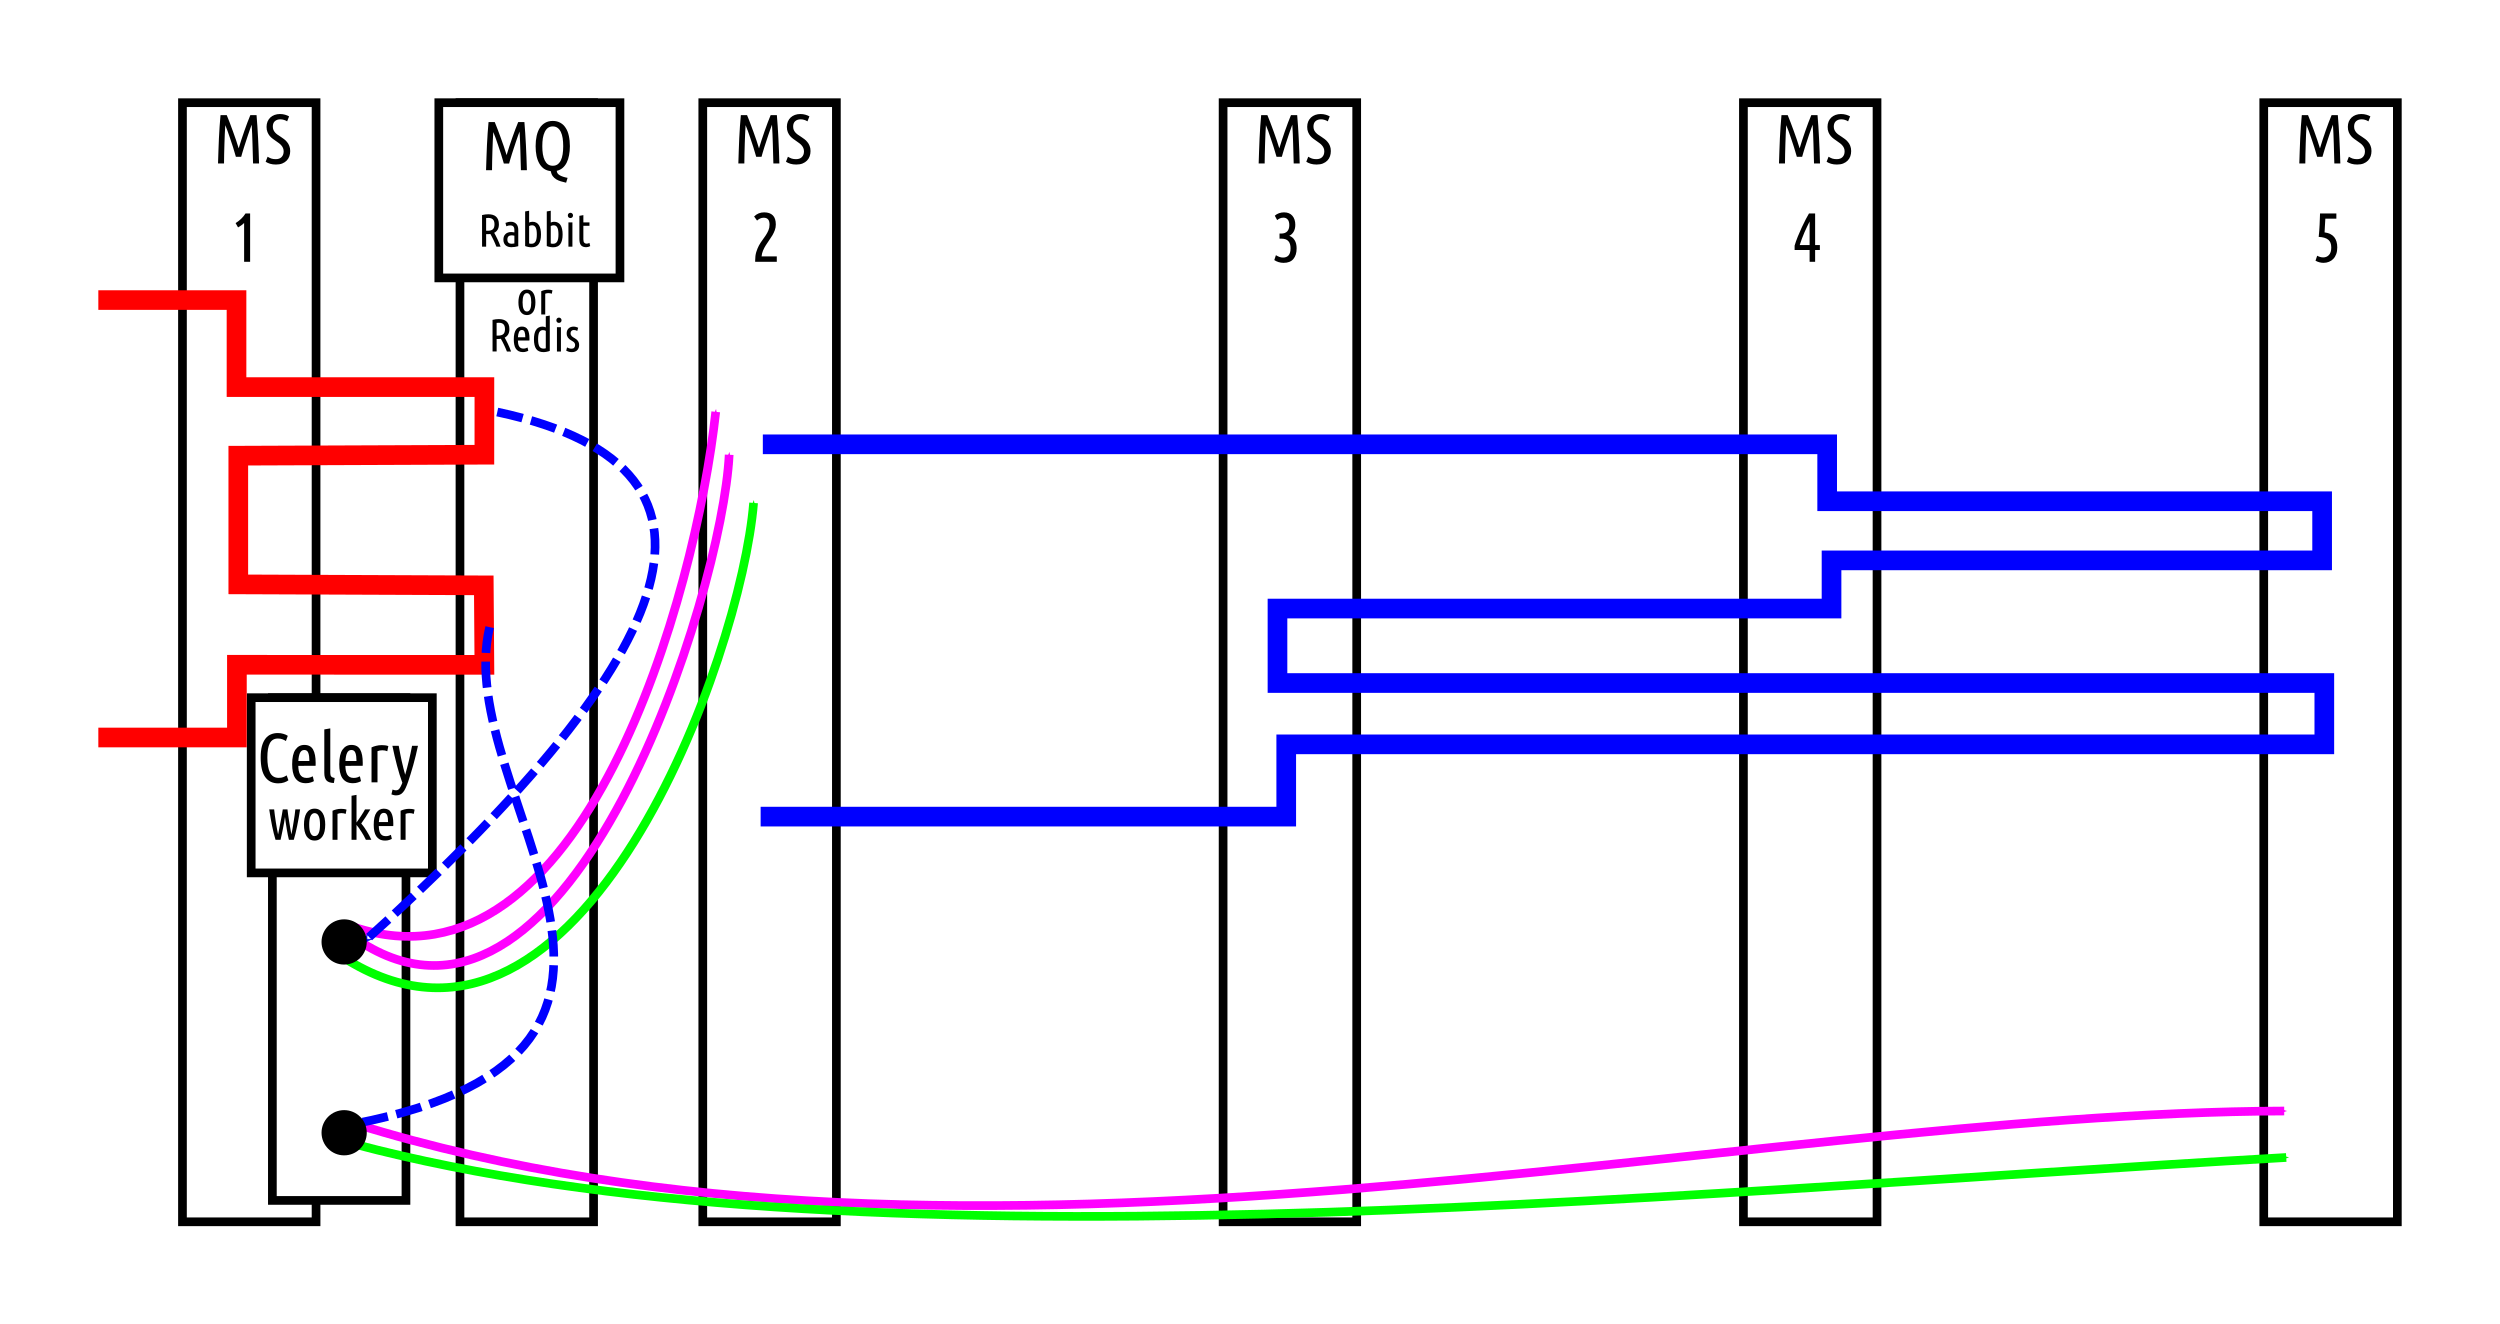 <?xml version="1.0" encoding="UTF-8" standalone="no"?>
<svg
   xmlns:dc="http://purl.org/dc/elements/1.1/"
   xmlns:cc="http://creativecommons.org/ns#"
   xmlns:rdf="http://www.w3.org/1999/02/22-rdf-syntax-ns#"
   xmlns:svg="http://www.w3.org/2000/svg"
   xmlns="http://www.w3.org/2000/svg"
   id="svg8"
   version="1.1"
   viewBox="0 0 76.275 40.408"
   height="40.408mm"
   width="76.275mm">
  <defs
     id="defs2">
    <marker
       orient="auto"
       refY="0"
       refX="0"
       id="marker2112"
       style="overflow:visible">
      <path
         id="path2110"
         d="M 0,0 5,-5 -12.5,0 5,5 Z"
         style="fill:#0000ff;fill-opacity:1;fill-rule:evenodd;stroke:#0000ff;stroke-width:1pt;stroke-opacity:1"
         transform="matrix(-0.4,0,0,-0.4,-4,0)" />
    </marker>
    <marker
       style="overflow:visible;"
       id="Arrow1Mend"
       refX="0.0"
       refY="0.0"
       orient="auto">
      <path
         transform="scale(0.4) rotate(180) translate(10,0)"
         style="fill-rule:evenodd;stroke:#ff00ff;stroke-width:1pt;stroke-opacity:1;fill:#ff00ff;fill-opacity:1"
         d="M 0.0,0.0 L 5.0,-5.0 L -12.5,0.0 L 5.0,5.0 L 0.0,0.0 z "
         id="path5813" />
    </marker>
    <marker
       style="overflow:visible"
       id="Arrow1Mend-3"
       refX="0"
       refY="0"
       orient="auto">
      <path
         transform="matrix(-0.4,0,0,-0.4,-4,0)"
         style="fill:#000000;fill-opacity:1;fill-rule:evenodd;stroke:#000000;stroke-width:1pt;stroke-opacity:1"
         d="M 0,0 5,-5 -12.5,0 5,5 Z"
         id="path5813-7" />
    </marker>
    <marker
       style="overflow:visible"
       id="Arrow1Mend-37"
       refX="0"
       refY="0"
       orient="auto">
      <path
         transform="matrix(-0.4,0,0,-0.4,-4,0)"
         style="fill:#0000ff;fill-opacity:1;fill-rule:evenodd;stroke:#0000ff;stroke-width:1pt;stroke-opacity:1"
         d="M 0,0 5,-5 -12.5,0 5,5 Z"
         id="path5813-8" />
    </marker>
    <marker
       style="overflow:visible"
       id="Arrow1Mend-4"
       refX="0"
       refY="0"
       orient="auto">
      <path
         transform="matrix(-0.4,0,0,-0.4,-4,0)"
         style="fill:#ff00ff;fill-opacity:1;fill-rule:evenodd;stroke:#ff00ff;stroke-width:1pt;stroke-opacity:1"
         d="M 0,0 5,-5 -12.5,0 5,5 Z"
         id="path5813-1" />
    </marker>
    <marker
       style="overflow:visible"
       id="Arrow1Mend-4-0"
       refX="0"
       refY="0"
       orient="auto">
      <path
         transform="matrix(-0.4,0,0,-0.4,-4,0)"
         style="fill:#00ff00;fill-opacity:1;fill-rule:evenodd;stroke:#00ff00;stroke-width:1pt;stroke-opacity:1"
         d="M 0,0 5,-5 -12.5,0 5,5 Z"
         id="path5813-1-9" />
    </marker>
    <marker
       style="overflow:visible"
       id="Arrow1Mend-8"
       refX="0"
       refY="0"
       orient="auto">
      <path
         transform="matrix(-0.4,0,0,-0.4,-4,0)"
         style="fill:#ff00ff;fill-opacity:1;fill-rule:evenodd;stroke:#ff00ff;stroke-width:1pt;stroke-opacity:1"
         d="M 0,0 5,-5 -12.5,0 5,5 Z"
         id="path5813-5" />
    </marker>
    <marker
       style="overflow:visible"
       id="Arrow1Mend-4-8"
       refX="0"
       refY="0"
       orient="auto">
      <path
         transform="matrix(-0.4,0,0,-0.4,-4,0)"
         style="fill:#00ff00;fill-opacity:1;fill-rule:evenodd;stroke:#00ff00;stroke-width:1pt;stroke-opacity:1"
         d="M 0,0 5,-5 -12.5,0 5,5 Z"
         id="path5813-1-4" />
    </marker>
    <marker
       style="overflow:visible"
       id="Arrow1Mend-4-0-3"
       refX="0"
       refY="0"
       orient="auto">
      <path
         transform="matrix(-0.4,0,0,-0.4,-4,0)"
         style="fill:#00ff00;fill-opacity:1;fill-rule:evenodd;stroke:#00ff00;stroke-width:1pt;stroke-opacity:1"
         d="M 0,0 5,-5 -12.5,0 5,5 Z"
         id="path5813-1-9-7" />
    </marker>
  </defs>
  <g
     transform="translate(1.157,-0.205)"
     id="layer1">
    <rect
       style="fill:#ffffff;stroke:#000000;stroke-width:0.265"
       y="3.338"
       x="12.877"
       height="34.144"
       width="4.076"
       id="rect10-8" />
    <rect
       style="fill:#ffffff;stroke:#000000;stroke-width:0.265"
       y="3.338"
       x="12.231"
       height="5.346"
       width="5.527"
       id="rect10-8-3" />
    <rect
       style="fill:#ffffff;stroke:#000000;stroke-width:0.265"
       y="3.338"
       x="36.16"
       height="34.144"
       width="4.076"
       id="rect10-0-7" />
    <rect
       style="fill:#ffffff;stroke:#000000;stroke-width:0.265"
       y="3.338"
       x="4.41"
       height="34.144"
       width="4.076"
       id="rect10" />
    <g
       id="flowRoot12"
       style="font-style:normal;font-weight:normal;font-size:40px;line-height:1.25;font-family:sans-serif;letter-spacing:0px;word-spacing:0px;fill:#000000;fill-opacity:1;stroke:none"
       transform="matrix(0.06,0,0,0.06,-2.335,0.646)"
       aria-label=" MS 1">
      <path
         id="path4972"
         style="font-style:normal;font-variant:normal;font-weight:normal;font-stretch:normal;font-size:35.478px;line-height:0;font-family:'Ubuntu Condensed';-inkscape-font-specification:'Ubuntu Condensed, ';text-align:center;text-anchor:middle"
         d="m 139.582,72.379 q -0.71,-2.554 -1.455,-4.896 -0.745,-2.342 -1.455,-4.399 -0.674,-2.093 -1.313,-3.796 -0.639,-1.703 -1.171,-2.98 -0.142,2.022 -0.248,4.47 -0.071,2.412 -0.177,4.967 -0.071,2.554 -0.142,5.144 -0.035,2.554 -0.071,4.896 h -3.051 q 0.106,-3.193 0.213,-6.421 0.106,-3.264 0.248,-6.386 0.177,-3.158 0.355,-6.138 0.213,-2.98 0.461,-5.641 h 3.158 q 0.639,1.526 1.455,3.654 0.816,2.093 1.632,4.399 0.851,2.306 1.632,4.612 0.781,2.306 1.348,4.222 0.568,-1.916 1.313,-4.222 0.745,-2.306 1.561,-4.612 0.816,-2.306 1.596,-4.399 0.816,-2.129 1.455,-3.654 h 3.158 q 0.248,2.661 0.426,5.641 0.213,2.98 0.355,6.138 0.177,3.122 0.284,6.386 0.106,3.228 0.213,6.421 h -3.051 q -0.071,-2.342 -0.142,-4.931 -0.035,-2.59 -0.142,-5.18 -0.071,-2.625 -0.177,-5.073 -0.106,-2.483 -0.248,-4.541 -0.319,0.887 -0.816,2.235 -0.461,1.313 -0.993,2.874 -0.497,1.561 -1.064,3.228 -0.532,1.632 -1.029,3.158 -0.461,1.526 -0.851,2.803 -0.355,1.242 -0.568,2.022 z" />
      <path
         id="path4974"
         style="font-style:normal;font-variant:normal;font-weight:normal;font-stretch:normal;font-size:35.478px;line-height:0;font-family:'Ubuntu Condensed';-inkscape-font-specification:'Ubuntu Condensed, ';text-align:center;text-anchor:middle"
         d="m 159.86,73.586 q 1.916,0 2.945,-1.064 1.064,-1.064 1.064,-2.874 0,-0.958 -0.319,-1.703 -0.319,-0.745 -0.851,-1.348 -0.497,-0.603 -1.171,-1.1 -0.674,-0.497 -1.384,-0.993 -0.816,-0.568 -1.703,-1.206 -0.887,-0.639 -1.632,-1.49 -0.71,-0.851 -1.171,-1.987 -0.461,-1.135 -0.461,-2.661 0,-1.49 0.497,-2.696 0.532,-1.206 1.419,-2.058 0.922,-0.851 2.164,-1.313 1.277,-0.461 2.732,-0.461 1.419,0 2.625,0.355 1.206,0.355 2.022,0.851 l -0.993,2.519 q -0.745,-0.497 -1.632,-0.745 -0.851,-0.284 -1.809,-0.284 -1.738,0 -2.803,0.958 -1.029,0.922 -1.029,2.732 0,0.993 0.319,1.738 0.355,0.745 0.887,1.348 0.568,0.603 1.277,1.1 0.745,0.497 1.561,1.029 0.816,0.532 1.667,1.171 0.851,0.639 1.526,1.49 0.71,0.816 1.135,1.951 0.461,1.1 0.461,2.625 0,1.384 -0.426,2.625 -0.426,1.242 -1.348,2.2 -0.887,0.922 -2.271,1.49 -1.348,0.532 -3.193,0.532 -1.703,0 -2.98,-0.39 -1.277,-0.39 -2.271,-1.029 l 0.993,-2.554 q 0.922,0.568 1.88,0.922 0.993,0.319 2.271,0.319 z" />
      <path
         id="path4976"
         style="font-style:normal;font-variant:normal;font-weight:normal;font-stretch:normal;font-size:35.478px;line-height:0;font-family:'Ubuntu Condensed';-inkscape-font-specification:'Ubuntu Condensed, ';text-align:center;text-anchor:middle"
         d="m 139.439,106.095 q 0.674,-0.39 1.384,-0.958 0.745,-0.568 1.419,-1.206 0.674,-0.674 1.242,-1.348 0.603,-0.71 0.993,-1.384 h 2.342 v 24.586 h -3.051 v -19.761 q -0.603,0.639 -1.419,1.206 -0.781,0.568 -1.667,1.064 z" />
    </g>
    <rect
       style="fill:#ffffff;stroke:#000000;stroke-width:0.265"
       y="3.338"
       x="20.285"
       height="34.144"
       width="4.076"
       id="rect10-0" />
    <g
       id="flowRoot12-6"
       style="font-style:normal;font-weight:normal;font-size:40px;line-height:1.25;font-family:sans-serif;letter-spacing:0px;word-spacing:0px;fill:#000000;fill-opacity:1;stroke:none"
       transform="matrix(0.06,0,0,0.06,13.54,0.646)"
       aria-label=" MS 2">
      <path
         id="path4979"
         style="font-style:normal;font-variant:normal;font-weight:normal;font-stretch:normal;font-size:35.478px;line-height:0;font-family:'Ubuntu Condensed';-inkscape-font-specification:'Ubuntu Condensed, ';text-align:center;text-anchor:middle"
         d="m 139.582,72.379 q -0.71,-2.554 -1.455,-4.896 -0.745,-2.342 -1.455,-4.399 -0.674,-2.093 -1.313,-3.796 -0.639,-1.703 -1.171,-2.98 -0.142,2.022 -0.248,4.47 -0.071,2.412 -0.177,4.967 -0.071,2.554 -0.142,5.144 -0.035,2.554 -0.071,4.896 h -3.051 q 0.106,-3.193 0.213,-6.421 0.106,-3.264 0.248,-6.386 0.177,-3.158 0.355,-6.138 0.213,-2.98 0.461,-5.641 h 3.158 q 0.639,1.526 1.455,3.654 0.816,2.093 1.632,4.399 0.851,2.306 1.632,4.612 0.781,2.306 1.348,4.222 0.568,-1.916 1.313,-4.222 0.745,-2.306 1.561,-4.612 0.816,-2.306 1.596,-4.399 0.816,-2.129 1.455,-3.654 h 3.158 q 0.248,2.661 0.426,5.641 0.213,2.98 0.355,6.138 0.177,3.122 0.284,6.386 0.106,3.228 0.213,6.421 h -3.051 q -0.071,-2.342 -0.142,-4.931 -0.035,-2.59 -0.142,-5.18 -0.071,-2.625 -0.177,-5.073 -0.106,-2.483 -0.248,-4.541 -0.319,0.887 -0.816,2.235 -0.461,1.313 -0.993,2.874 -0.497,1.561 -1.064,3.228 -0.532,1.632 -1.029,3.158 -0.461,1.526 -0.851,2.803 -0.355,1.242 -0.568,2.022 z" />
      <path
         id="path4981"
         style="font-style:normal;font-variant:normal;font-weight:normal;font-stretch:normal;font-size:35.478px;line-height:0;font-family:'Ubuntu Condensed';-inkscape-font-specification:'Ubuntu Condensed, ';text-align:center;text-anchor:middle"
         d="m 159.86,73.586 q 1.916,0 2.945,-1.064 1.064,-1.064 1.064,-2.874 0,-0.958 -0.319,-1.703 -0.319,-0.745 -0.851,-1.348 -0.497,-0.603 -1.171,-1.1 -0.674,-0.497 -1.384,-0.993 -0.816,-0.568 -1.703,-1.206 -0.887,-0.639 -1.632,-1.49 -0.71,-0.851 -1.171,-1.987 -0.461,-1.135 -0.461,-2.661 0,-1.49 0.497,-2.696 0.532,-1.206 1.419,-2.058 0.922,-0.851 2.164,-1.313 1.277,-0.461 2.732,-0.461 1.419,0 2.625,0.355 1.206,0.355 2.022,0.851 l -0.993,2.519 q -0.745,-0.497 -1.632,-0.745 -0.851,-0.284 -1.809,-0.284 -1.738,0 -2.803,0.958 -1.029,0.922 -1.029,2.732 0,0.993 0.319,1.738 0.355,0.745 0.887,1.348 0.568,0.603 1.277,1.1 0.745,0.497 1.561,1.029 0.816,0.532 1.667,1.171 0.851,0.639 1.526,1.49 0.71,0.816 1.135,1.951 0.461,1.1 0.461,2.625 0,1.384 -0.426,2.625 -0.426,1.242 -1.348,2.2 -0.887,0.922 -2.271,1.49 -1.348,0.532 -3.193,0.532 -1.703,0 -2.98,-0.39 -1.277,-0.39 -2.271,-1.029 l 0.993,-2.554 q 0.922,0.568 1.88,0.922 0.993,0.319 2.271,0.319 z" />
      <path
         id="path4983"
         style="font-style:normal;font-variant:normal;font-weight:normal;font-stretch:normal;font-size:35.478px;line-height:0;font-family:'Ubuntu Condensed';-inkscape-font-specification:'Ubuntu Condensed, ';text-align:center;text-anchor:middle"
         d="m 138.517,102.725 q 2.093,-2.093 5.109,-2.093 2.874,0 4.399,1.526 1.526,1.49 1.526,4.683 0,1.49 -0.497,2.838 -0.497,1.348 -1.242,2.625 -0.745,1.242 -1.632,2.483 -0.887,1.242 -1.703,2.554 -0.816,1.277 -1.419,2.696 -0.603,1.384 -0.745,2.98 h 7.734 v 2.767 h -10.998 v -0.674 q 0,-2.377 0.532,-4.222 0.568,-1.845 1.348,-3.335 0.816,-1.49 1.774,-2.767 0.958,-1.277 1.738,-2.483 0.816,-1.242 1.348,-2.519 0.568,-1.313 0.568,-2.874 0,-1.88 -0.745,-2.696 -0.745,-0.851 -2.235,-0.851 -1.029,0 -1.88,0.426 -0.816,0.39 -1.49,1.029 z" />
    </g>
    <g
       id="flowRoot12-6-7"
       style="font-style:normal;font-weight:normal;font-size:40px;line-height:1.25;font-family:sans-serif;letter-spacing:0px;word-spacing:0px;fill:#000000;fill-opacity:1;stroke:none"
       transform="matrix(0.06,0,0,0.06,29.415,0.646)"
       aria-label=" MS 3">
      <path
         id="path4995"
         style="font-style:normal;font-variant:normal;font-weight:normal;font-stretch:normal;font-size:35.478px;line-height:0;font-family:'Ubuntu Condensed';-inkscape-font-specification:'Ubuntu Condensed, ';text-align:center;text-anchor:middle"
         d="m 139.582,72.379 q -0.71,-2.554 -1.455,-4.896 -0.745,-2.342 -1.455,-4.399 -0.674,-2.093 -1.313,-3.796 -0.639,-1.703 -1.171,-2.98 -0.142,2.022 -0.248,4.47 -0.071,2.412 -0.177,4.967 -0.071,2.554 -0.142,5.144 -0.035,2.554 -0.071,4.896 h -3.051 q 0.106,-3.193 0.213,-6.421 0.106,-3.264 0.248,-6.386 0.177,-3.158 0.355,-6.138 0.213,-2.98 0.461,-5.641 h 3.158 q 0.639,1.526 1.455,3.654 0.816,2.093 1.632,4.399 0.851,2.306 1.632,4.612 0.781,2.306 1.348,4.222 0.568,-1.916 1.313,-4.222 0.745,-2.306 1.561,-4.612 0.816,-2.306 1.596,-4.399 0.816,-2.129 1.455,-3.654 h 3.158 q 0.248,2.661 0.426,5.641 0.213,2.98 0.355,6.138 0.177,3.122 0.284,6.386 0.106,3.228 0.213,6.421 h -3.051 q -0.071,-2.342 -0.142,-4.931 -0.035,-2.59 -0.142,-5.18 -0.071,-2.625 -0.177,-5.073 -0.106,-2.483 -0.248,-4.541 -0.319,0.887 -0.816,2.235 -0.461,1.313 -0.993,2.874 -0.497,1.561 -1.064,3.228 -0.532,1.632 -1.029,3.158 -0.461,1.526 -0.851,2.803 -0.355,1.242 -0.568,2.022 z" />
      <path
         id="path4997"
         style="font-style:normal;font-variant:normal;font-weight:normal;font-stretch:normal;font-size:35.478px;line-height:0;font-family:'Ubuntu Condensed';-inkscape-font-specification:'Ubuntu Condensed, ';text-align:center;text-anchor:middle"
         d="m 159.86,73.586 q 1.916,0 2.945,-1.064 1.064,-1.064 1.064,-2.874 0,-0.958 -0.319,-1.703 -0.319,-0.745 -0.851,-1.348 -0.497,-0.603 -1.171,-1.1 -0.674,-0.497 -1.384,-0.993 -0.816,-0.568 -1.703,-1.206 -0.887,-0.639 -1.632,-1.49 -0.71,-0.851 -1.171,-1.987 -0.461,-1.135 -0.461,-2.661 0,-1.49 0.497,-2.696 0.532,-1.206 1.419,-2.058 0.922,-0.851 2.164,-1.313 1.277,-0.461 2.732,-0.461 1.419,0 2.625,0.355 1.206,0.355 2.022,0.851 l -0.993,2.519 q -0.745,-0.497 -1.632,-0.745 -0.851,-0.284 -1.809,-0.284 -1.738,0 -2.803,0.958 -1.029,0.922 -1.029,2.732 0,0.993 0.319,1.738 0.355,0.745 0.887,1.348 0.568,0.603 1.277,1.1 0.745,0.497 1.561,1.029 0.816,0.532 1.667,1.171 0.851,0.639 1.526,1.49 0.71,0.816 1.135,1.951 0.461,1.1 0.461,2.625 0,1.384 -0.426,2.625 -0.426,1.242 -1.348,2.2 -0.887,0.922 -2.271,1.49 -1.348,0.532 -3.193,0.532 -1.703,0 -2.98,-0.39 -1.277,-0.39 -2.271,-1.029 l 0.993,-2.554 q 0.922,0.568 1.88,0.922 0.993,0.319 2.271,0.319 z" />
      <path
         id="path4999"
         style="font-style:normal;font-variant:normal;font-weight:normal;font-stretch:normal;font-size:35.478px;line-height:0;font-family:'Ubuntu Condensed';-inkscape-font-specification:'Ubuntu Condensed, ';text-align:center;text-anchor:middle"
         d="m 146.074,112.552 q 1.774,0.639 2.732,2.271 0.993,1.597 0.993,4.151 0,3.406 -1.667,5.393 -1.632,1.951 -4.967,1.951 -1.313,0 -2.554,-0.39 -1.242,-0.39 -2.164,-1.029 l 0.816,-2.483 q 0.816,0.497 1.703,0.851 0.922,0.355 1.916,0.355 1.809,0 2.803,-1.1 1.029,-1.135 1.029,-3.583 0,-2.448 -1.135,-3.69 -1.1,-1.242 -3.548,-1.242 h -0.922 v -2.59 h 0.781 q 2.129,0 3.158,-1.135 1.029,-1.135 1.029,-3.158 0,-1.916 -0.816,-2.838 -0.816,-0.958 -2.164,-0.958 -0.922,0 -1.774,0.355 -0.816,0.355 -1.419,0.887 l -1.206,-2.235 q 0.922,-0.851 2.164,-1.277 1.277,-0.426 2.519,-0.426 2.767,0 4.257,1.738 1.49,1.738 1.49,4.612 0,2.022 -0.816,3.441 -0.781,1.384 -2.235,2.129 z" />
    </g>
    <rect
       style="fill:#ffffff;stroke:#000000;stroke-width:0.265"
       y="3.338"
       x="52.035"
       height="34.144"
       width="4.076"
       id="rect10-0-5" />
    <g
       id="flowRoot12-6-1"
       style="font-style:normal;font-weight:normal;font-size:40px;line-height:1.25;font-family:sans-serif;letter-spacing:0px;word-spacing:0px;fill:#000000;fill-opacity:1;stroke:none"
       transform="matrix(0.06,0,0,0.06,45.29,0.646)"
       aria-label=" MS 4">
      <path
         id="path5002"
         style="font-style:normal;font-variant:normal;font-weight:normal;font-stretch:normal;font-size:35.478px;line-height:0;font-family:'Ubuntu Condensed';-inkscape-font-specification:'Ubuntu Condensed, ';text-align:center;text-anchor:middle"
         d="m 139.582,72.379 q -0.71,-2.554 -1.455,-4.896 -0.745,-2.342 -1.455,-4.399 -0.674,-2.093 -1.313,-3.796 -0.639,-1.703 -1.171,-2.98 -0.142,2.022 -0.248,4.47 -0.071,2.412 -0.177,4.967 -0.071,2.554 -0.142,5.144 -0.035,2.554 -0.071,4.896 h -3.051 q 0.106,-3.193 0.213,-6.421 0.106,-3.264 0.248,-6.386 0.177,-3.158 0.355,-6.138 0.213,-2.98 0.461,-5.641 h 3.158 q 0.639,1.526 1.455,3.654 0.816,2.093 1.632,4.399 0.851,2.306 1.632,4.612 0.781,2.306 1.348,4.222 0.568,-1.916 1.313,-4.222 0.745,-2.306 1.561,-4.612 0.816,-2.306 1.596,-4.399 0.816,-2.129 1.455,-3.654 h 3.158 q 0.248,2.661 0.426,5.641 0.213,2.98 0.355,6.138 0.177,3.122 0.284,6.386 0.106,3.228 0.213,6.421 h -3.051 q -0.071,-2.342 -0.142,-4.931 -0.035,-2.59 -0.142,-5.18 -0.071,-2.625 -0.177,-5.073 -0.106,-2.483 -0.248,-4.541 -0.319,0.887 -0.816,2.235 -0.461,1.313 -0.993,2.874 -0.497,1.561 -1.064,3.228 -0.532,1.632 -1.029,3.158 -0.461,1.526 -0.851,2.803 -0.355,1.242 -0.568,2.022 z" />
      <path
         id="path5004"
         style="font-style:normal;font-variant:normal;font-weight:normal;font-stretch:normal;font-size:35.478px;line-height:0;font-family:'Ubuntu Condensed';-inkscape-font-specification:'Ubuntu Condensed, ';text-align:center;text-anchor:middle"
         d="m 159.86,73.586 q 1.916,0 2.945,-1.064 1.064,-1.064 1.064,-2.874 0,-0.958 -0.319,-1.703 -0.319,-0.745 -0.851,-1.348 -0.497,-0.603 -1.171,-1.1 -0.674,-0.497 -1.384,-0.993 -0.816,-0.568 -1.703,-1.206 -0.887,-0.639 -1.632,-1.49 -0.71,-0.851 -1.171,-1.987 -0.461,-1.135 -0.461,-2.661 0,-1.49 0.497,-2.696 0.532,-1.206 1.419,-2.058 0.922,-0.851 2.164,-1.313 1.277,-0.461 2.732,-0.461 1.419,0 2.625,0.355 1.206,0.355 2.022,0.851 l -0.993,2.519 q -0.745,-0.497 -1.632,-0.745 -0.851,-0.284 -1.809,-0.284 -1.738,0 -2.803,0.958 -1.029,0.922 -1.029,2.732 0,0.993 0.319,1.738 0.355,0.745 0.887,1.348 0.568,0.603 1.277,1.1 0.745,0.497 1.561,1.029 0.816,0.532 1.667,1.171 0.851,0.639 1.526,1.49 0.71,0.816 1.135,1.951 0.461,1.1 0.461,2.625 0,1.384 -0.426,2.625 -0.426,1.242 -1.348,2.2 -0.887,0.922 -2.271,1.49 -1.348,0.532 -3.193,0.532 -1.703,0 -2.98,-0.39 -1.277,-0.39 -2.271,-1.029 l 0.993,-2.554 q 0.922,0.568 1.88,0.922 0.993,0.319 2.271,0.319 z" />
      <path
         id="path5006"
         style="font-style:normal;font-variant:normal;font-weight:normal;font-stretch:normal;font-size:35.478px;line-height:0;font-family:'Ubuntu Condensed';-inkscape-font-specification:'Ubuntu Condensed, ';text-align:center;text-anchor:middle"
         d="m 138.446,117.554 q 0.639,-2.2 1.632,-4.648 0.993,-2.448 2.058,-4.719 1.064,-2.271 2.022,-4.115 0.993,-1.845 1.596,-2.874 h 3.122 v 16.071 h 2.412 v 2.519 h -2.412 v 5.996 h -2.803 v -5.996 h -7.628 z m 7.628,-0.284 v -11.991 q -0.532,1.1 -1.242,2.519 -0.674,1.419 -1.384,3.016 -0.674,1.597 -1.313,3.264 -0.639,1.632 -1.1,3.193 z" />
    </g>
    <rect
       style="fill:#ffffff;stroke:#000000;stroke-width:0.265"
       y="3.338"
       x="67.91"
       height="34.144"
       width="4.076"
       id="rect10-0-75" />
    <g
       id="flowRoot12-6-9"
       style="font-style:normal;font-weight:normal;font-size:40px;line-height:1.25;font-family:sans-serif;letter-spacing:0px;word-spacing:0px;fill:#000000;fill-opacity:1;stroke:none"
       transform="matrix(0.06,0,0,0.06,61.165,0.646)"
       aria-label=" MS 5">
      <path
         id="path5009"
         style="font-style:normal;font-variant:normal;font-weight:normal;font-stretch:normal;font-size:35.478px;line-height:0;font-family:'Ubuntu Condensed';-inkscape-font-specification:'Ubuntu Condensed, ';text-align:center;text-anchor:middle"
         d="m 139.582,72.379 q -0.71,-2.554 -1.455,-4.896 -0.745,-2.342 -1.455,-4.399 -0.674,-2.093 -1.313,-3.796 -0.639,-1.703 -1.171,-2.98 -0.142,2.022 -0.248,4.47 -0.071,2.412 -0.177,4.967 -0.071,2.554 -0.142,5.144 -0.035,2.554 -0.071,4.896 h -3.051 q 0.106,-3.193 0.213,-6.421 0.106,-3.264 0.248,-6.386 0.177,-3.158 0.355,-6.138 0.213,-2.98 0.461,-5.641 h 3.158 q 0.639,1.526 1.455,3.654 0.816,2.093 1.632,4.399 0.851,2.306 1.632,4.612 0.781,2.306 1.348,4.222 0.568,-1.916 1.313,-4.222 0.745,-2.306 1.561,-4.612 0.816,-2.306 1.596,-4.399 0.816,-2.129 1.455,-3.654 h 3.158 q 0.248,2.661 0.426,5.641 0.213,2.98 0.355,6.138 0.177,3.122 0.284,6.386 0.106,3.228 0.213,6.421 h -3.051 q -0.071,-2.342 -0.142,-4.931 -0.035,-2.59 -0.142,-5.18 -0.071,-2.625 -0.177,-5.073 -0.106,-2.483 -0.248,-4.541 -0.319,0.887 -0.816,2.235 -0.461,1.313 -0.993,2.874 -0.497,1.561 -1.064,3.228 -0.532,1.632 -1.029,3.158 -0.461,1.526 -0.851,2.803 -0.355,1.242 -0.568,2.022 z" />
      <path
         id="path5011"
         style="font-style:normal;font-variant:normal;font-weight:normal;font-stretch:normal;font-size:35.478px;line-height:0;font-family:'Ubuntu Condensed';-inkscape-font-specification:'Ubuntu Condensed, ';text-align:center;text-anchor:middle"
         d="m 159.86,73.586 q 1.916,0 2.945,-1.064 1.064,-1.064 1.064,-2.874 0,-0.958 -0.319,-1.703 -0.319,-0.745 -0.851,-1.348 -0.497,-0.603 -1.171,-1.1 -0.674,-0.497 -1.384,-0.993 -0.816,-0.568 -1.703,-1.206 -0.887,-0.639 -1.632,-1.49 -0.71,-0.851 -1.171,-1.987 -0.461,-1.135 -0.461,-2.661 0,-1.49 0.497,-2.696 0.532,-1.206 1.419,-2.058 0.922,-0.851 2.164,-1.313 1.277,-0.461 2.732,-0.461 1.419,0 2.625,0.355 1.206,0.355 2.022,0.851 l -0.993,2.519 q -0.745,-0.497 -1.632,-0.745 -0.851,-0.284 -1.809,-0.284 -1.738,0 -2.803,0.958 -1.029,0.922 -1.029,2.732 0,0.993 0.319,1.738 0.355,0.745 0.887,1.348 0.568,0.603 1.277,1.1 0.745,0.497 1.561,1.029 0.816,0.532 1.667,1.171 0.851,0.639 1.526,1.49 0.71,0.816 1.135,1.951 0.461,1.1 0.461,2.625 0,1.384 -0.426,2.625 -0.426,1.242 -1.348,2.2 -0.887,0.922 -2.271,1.49 -1.348,0.532 -3.193,0.532 -1.703,0 -2.98,-0.39 -1.277,-0.39 -2.271,-1.029 l 0.993,-2.554 q 0.922,0.568 1.88,0.922 0.993,0.319 2.271,0.319 z" />
      <path
         id="path5013"
         style="font-style:normal;font-variant:normal;font-weight:normal;font-stretch:normal;font-size:35.478px;line-height:0;font-family:'Ubuntu Condensed';-inkscape-font-specification:'Ubuntu Condensed, ';text-align:center;text-anchor:middle"
         d="m 143.732,103.86 q -0.177,2.554 -0.248,4.257 -0.071,1.703 -0.142,2.696 3.335,0.461 4.896,2.412 1.561,1.951 1.561,5.286 0,1.88 -0.532,3.335 -0.532,1.455 -1.49,2.448 -0.922,0.993 -2.2,1.49 -1.277,0.532 -2.767,0.532 -1.029,0 -2.093,-0.284 -1.064,-0.284 -1.987,-0.816 l 0.851,-2.519 q 1.526,0.851 3.122,0.851 1.703,0 2.874,-1.242 1.171,-1.242 1.171,-3.796 0,-2.803 -1.597,-4.009 -1.561,-1.242 -4.789,-1.384 0.177,-1.774 0.284,-3.228 0.106,-1.49 0.177,-2.874 0.071,-1.419 0.106,-2.803 0.071,-1.419 0.106,-3.016 h 8.302 v 2.661 z" />
    </g>
    <path
       id="path4942"
       d="m 22.117,13.761 h 32.473 v 1.737 h 15.101 v 1.804 H 54.723 v 1.47 H 37.819 v 2.272 h 31.939 v 1.871 H 38.086 v 2.205 H 22.05"
       style="fill:none;stroke:#0000ff;stroke-width:0.6;stroke-linecap:butt;stroke-linejoin:miter;stroke-miterlimit:4;stroke-dasharray:none;stroke-opacity:1" />
    <flowRoot
       style="fill:black;fill-opacity:1;stroke:none;font-family:sans-serif;font-style:normal;font-weight:normal;font-size:8px;line-height:1.25;letter-spacing:0px;word-spacing:0px;"
       id="flowRoot7631"
       xml:space="preserve"><flowRegion
         style="font-size:8px;"
         id="flowRegion7633"><rect
           style="font-size:8px;"
           y="81.653"
           x="-64.107"
           height="47.321"
           width="193.571"
           id="rect7635" /></flowRegion><flowPara
         id="flowPara7637" /></flowRoot>    <rect
       style="fill:#ffffff;stroke:#000000;stroke-width:0.265"
       y="21.491"
       x="7.153"
       height="15.339"
       width="4.076"
       id="rect10-8-6-6" />
    <path
       id="path5802-1"
       d="M 9.669,34.49 C 28.376,40.303 51.813,34.159 68.534,34.102"
       style="fill:none;stroke:#ff00ff;stroke-width:0.265;stroke-linecap:butt;stroke-linejoin:miter;stroke-miterlimit:4;stroke-dasharray:none;stroke-opacity:1;marker-end:url(#Arrow1Mend-8)" />
    <path
       id="path5802-9-3"
       d="M 9.649,35.111 C 24.795,39.129 48.823,36.65 68.596,35.52"
       style="fill:none;stroke:#00ff00;stroke-width:0.265;stroke-linecap:butt;stroke-linejoin:miter;stroke-miterlimit:4;stroke-dasharray:none;stroke-opacity:1;marker-end:url(#Arrow1Mend-4-8)" />
    <path
       id="path5802"
       d="M 9.633,28.489 C 16.659,30.82 20.084,18.263 20.68,12.77"
       style="fill:none;stroke:#ff00ff;stroke-width:0.265;stroke-linecap:butt;stroke-linejoin:miter;stroke-miterlimit:4;stroke-dasharray:none;stroke-opacity:1;marker-end:url(#Arrow1Mend)" />
    <path
       id="path5802-9"
       d="M 9.902,28.98 C 16.303,32.979 20.883,18.288 21.09,14.08"
       style="fill:none;stroke:#ff00ff;stroke-width:0.265;stroke-linecap:butt;stroke-linejoin:miter;stroke-miterlimit:4;stroke-dasharray:none;stroke-opacity:1;marker-end:url(#Arrow1Mend-4)" />
    <path
       id="path5802-9-8"
       d="M 9.481,29.519 C 16.59,33.802 21.455,20.233 21.835,15.549"
       style="fill:none;stroke:#00ff00;stroke-width:0.265;stroke-linecap:butt;stroke-linejoin:miter;stroke-miterlimit:4;stroke-dasharray:none;stroke-opacity:1;marker-end:url(#Arrow1Mend-4-0)" />
    <rect
       style="fill:#ffffff;stroke:#000000;stroke-width:0.265"
       y="21.491"
       x="6.507"
       height="5.346"
       width="5.527"
       id="rect10-8-3-7-1" />
    <g
       id="flowRoot7639"
       style="font-style:normal;font-variant:normal;font-weight:normal;font-stretch:normal;font-size:8px;line-height:1.25;font-family:'Ubuntu Condensed';-inkscape-font-specification:'Ubuntu Condensed, ';letter-spacing:0px;word-spacing:0px;fill:#000000;fill-opacity:1;stroke:none"
       transform="matrix(0.265,0,0,0.265,26.602,5.474)"
       aria-label="Celery">
      <path
         style="fill:#000000"
         id="path7656"
         d="m -72.722,70.305 q -0.976,0 -1.496,-0.728 -0.52,-0.728 -0.52,-2.248 0,-0.776 0.144,-1.312 0.152,-0.536 0.416,-0.872 0.264,-0.336 0.624,-0.48 0.36,-0.152 0.784,-0.152 0.352,0 0.656,0.096 0.304,0.088 0.496,0.224 l -0.216,0.6 q -0.192,-0.128 -0.416,-0.208 -0.216,-0.08 -0.504,-0.08 -0.64,0 -0.928,0.536 -0.288,0.528 -0.288,1.648 0,1.128 0.304,1.736 0.304,0.608 0.992,0.608 0.328,0 0.528,-0.08 0.208,-0.08 0.4,-0.208 l 0.2,0.568 q -0.184,0.144 -0.488,0.248 -0.296,0.104 -0.688,0.104 z" />
      <path
         style="fill:#000000"
         id="path7658"
         d="m -70.41,68.289 q 0.008,0.304 0.056,0.56 0.048,0.248 0.152,0.44 0.112,0.184 0.288,0.288 0.184,0.104 0.464,0.104 0.232,0 0.424,-0.064 0.2,-0.072 0.288,-0.12 l 0.128,0.552 q -0.104,0.072 -0.352,0.152 -0.24,0.088 -0.576,0.088 -0.44,0 -0.744,-0.16 -0.296,-0.16 -0.488,-0.448 -0.184,-0.288 -0.264,-0.688 -0.08,-0.4 -0.08,-0.88 0,-1.16 0.384,-1.696 0.384,-0.536 1.016,-0.536 0.712,0 1.008,0.536 0.296,0.536 0.296,1.504 0,0.088 0,0.184 0,0.088 -0.008,0.184 z m 0.696,-1.824 q -0.344,0 -0.504,0.344 -0.152,0.344 -0.184,0.92 h 1.272 q 0,-0.584 -0.12,-0.92 -0.12,-0.344 -0.464,-0.344 z" />
      <path
         style="fill:#000000"
         id="path7660"
         d="m -66.309,70.265 q -0.592,-0.016 -0.848,-0.288 -0.256,-0.28 -0.256,-0.88 v -5 l 0.688,-0.12 v 5.136 q 0,0.28 0.112,0.408 0.112,0.12 0.392,0.168 z" />
      <path
         style="fill:#000000"
         id="path7662"
         d="m -64.988,68.289 q 0.008,0.304 0.056,0.56 0.048,0.248 0.152,0.44 0.112,0.184 0.288,0.288 0.184,0.104 0.464,0.104 0.232,0 0.424,-0.064 0.2,-0.072 0.288,-0.12 l 0.128,0.552 q -0.104,0.072 -0.352,0.152 -0.24,0.088 -0.576,0.088 -0.44,0 -0.744,-0.16 -0.296,-0.16 -0.488,-0.448 -0.184,-0.288 -0.264,-0.688 -0.08,-0.4 -0.08,-0.88 0,-1.16 0.384,-1.696 0.384,-0.536 1.016,-0.536 0.712,0 1.008,0.536 0.296,0.536 0.296,1.504 0,0.088 0,0.184 0,0.088 -0.008,0.184 z m 0.696,-1.824 q -0.344,0 -0.504,0.344 -0.152,0.344 -0.184,0.92 h 1.272 q 0,-0.584 -0.12,-0.92 -0.12,-0.344 -0.464,-0.344 z" />
      <path
         style="fill:#000000"
         id="path7664"
         d="m -60.16,66.609 q -0.256,-0.112 -0.576,-0.112 -0.296,0 -0.552,0.104 v 3.584 h -0.688 v -4.016 q 0.232,-0.112 0.528,-0.184 0.304,-0.08 0.664,-0.08 0.192,0 0.384,0.024 0.192,0.024 0.36,0.088 z" />
      <path
         style="fill:#000000"
         id="path7666"
         d="m -58.101,69.313 q 0.232,-0.8 0.424,-1.608 0.192,-0.808 0.368,-1.72 h 0.68 q -0.12,0.584 -0.264,1.152 -0.136,0.568 -0.288,1.096 -0.144,0.528 -0.296,1 -0.144,0.464 -0.272,0.848 -0.152,0.448 -0.296,0.752 -0.136,0.312 -0.304,0.496 -0.16,0.192 -0.352,0.272 -0.192,0.088 -0.456,0.088 -0.144,0 -0.288,-0.04 -0.144,-0.032 -0.24,-0.072 l 0.128,-0.56 q 0.208,0.088 0.392,0.088 0.232,0 0.376,-0.168 0.144,-0.168 0.28,-0.504 l 0.08,-0.2 q -0.152,-0.416 -0.312,-0.92 -0.152,-0.512 -0.304,-1.064 -0.144,-0.552 -0.28,-1.128 -0.136,-0.584 -0.248,-1.136 h 0.728 q 0.064,0.376 0.152,0.824 0.088,0.448 0.184,0.896 0.104,0.448 0.208,0.872 0.104,0.416 0.2,0.736 z" />
    </g>
    <g
       id="flowRoot299"
       style="font-style:normal;font-variant:normal;font-weight:normal;font-stretch:normal;font-size:5.333px;line-height:1.25;font-family:'Ubuntu Condensed';-inkscape-font-specification:'Ubuntu Condensed, ';letter-spacing:0px;word-spacing:0px;fill:#000000;fill-opacity:1;stroke:none"
       transform="matrix(0.265,0,0,0.265,-3.552,28.312)"
       aria-label="worker">
      <path
         id="path307"
         style="font-size:6.667px"
         d="m 41.34,-9.375 h -0.58 q -0.207,-0.687 -0.393,-1.58 -0.18,-0.893 -0.333,-1.92 h 0.567 q 0.027,0.287 0.08,0.673 0.053,0.38 0.113,0.787 0.067,0.4 0.133,0.78 0.067,0.373 0.127,0.64 0.06,-0.267 0.133,-0.653 0.08,-0.387 0.153,-0.793 0.08,-0.407 0.147,-0.787 0.067,-0.387 0.107,-0.647 h 0.54 q 0.027,0.26 0.08,0.64 0.06,0.38 0.12,0.793 0.067,0.407 0.133,0.793 0.067,0.387 0.12,0.653 0.06,-0.267 0.127,-0.647 0.067,-0.38 0.127,-0.78 0.067,-0.4 0.12,-0.78 0.053,-0.387 0.08,-0.673 h 0.547 q -0.153,1.027 -0.34,1.92 -0.18,0.893 -0.387,1.58 h -0.56 q -0.053,-0.207 -0.12,-0.527 -0.06,-0.327 -0.127,-0.693 -0.06,-0.367 -0.113,-0.733 -0.053,-0.373 -0.093,-0.68 -0.04,0.307 -0.107,0.68 -0.067,0.367 -0.14,0.733 -0.073,0.367 -0.147,0.693 -0.067,0.32 -0.113,0.527 z" />
      <path
         id="path309"
         style="font-size:6.667px"
         d="m 46.482,-11.122 q 0,0.413 -0.073,0.753 -0.073,0.333 -0.227,0.573 -0.147,0.24 -0.38,0.373 -0.227,0.133 -0.54,0.133 -0.313,0 -0.547,-0.133 -0.233,-0.133 -0.387,-0.373 -0.147,-0.24 -0.22,-0.573 -0.073,-0.34 -0.073,-0.753 0,-0.407 0.073,-0.747 0.073,-0.34 0.22,-0.58 0.153,-0.247 0.387,-0.38 0.233,-0.133 0.547,-0.133 0.313,0 0.54,0.133 0.233,0.133 0.38,0.38 0.153,0.24 0.227,0.58 0.073,0.34 0.073,0.747 z m -0.6,0 q 0,-0.293 -0.033,-0.533 -0.033,-0.247 -0.107,-0.42 -0.073,-0.18 -0.193,-0.273 -0.12,-0.1 -0.287,-0.1 -0.173,0 -0.293,0.1 -0.113,0.093 -0.193,0.273 -0.073,0.173 -0.107,0.42 -0.033,0.24 -0.033,0.533 0,0.293 0.033,0.54 0.033,0.24 0.107,0.413 0.08,0.173 0.193,0.273 0.12,0.093 0.293,0.093 0.167,0 0.287,-0.093 0.12,-0.1 0.193,-0.273 0.073,-0.173 0.107,-0.413 0.033,-0.247 0.033,-0.54 z" />
      <path
         id="path311"
         style="font-size:6.667px"
         d="m 48.835,-12.355 q -0.213,-0.093 -0.48,-0.093 -0.247,0 -0.46,0.087 v 2.987 h -0.573 v -3.347 q 0.193,-0.093 0.44,-0.153 0.253,-0.067 0.553,-0.067 0.16,0 0.32,0.02 0.16,0.02 0.3,0.073 z" />
      <path
         id="path313"
         style="font-size:6.667px"
         d="m 51.676,-12.875 q -0.28,0.48 -0.54,0.88 -0.253,0.393 -0.507,0.74 0.16,0.187 0.327,0.42 0.167,0.233 0.32,0.487 0.153,0.247 0.287,0.5 0.133,0.247 0.227,0.473 h -0.627 q -0.1,-0.22 -0.233,-0.46 -0.133,-0.24 -0.28,-0.467 -0.147,-0.233 -0.293,-0.44 -0.147,-0.207 -0.273,-0.347 v 1.713 h -0.573 v -5.073 l 0.573,-0.1 v 3.18 q 0.12,-0.16 0.253,-0.36 0.14,-0.2 0.273,-0.4 0.133,-0.207 0.253,-0.4 0.12,-0.193 0.2,-0.347 z" />
      <path
         id="path315"
         style="font-size:6.667px"
         d="m 52.65,-10.955 q 0.007,0.253 0.047,0.467 0.04,0.207 0.127,0.367 0.093,0.153 0.24,0.24 0.153,0.087 0.387,0.087 0.193,0 0.353,-0.053 0.167,-0.06 0.24,-0.1 l 0.107,0.46 q -0.087,0.06 -0.293,0.127 -0.2,0.073 -0.48,0.073 -0.367,0 -0.62,-0.133 -0.247,-0.133 -0.407,-0.373 -0.153,-0.24 -0.22,-0.573 -0.067,-0.333 -0.067,-0.733 0,-0.967 0.32,-1.413 0.32,-0.447 0.847,-0.447 0.593,0 0.84,0.447 0.247,0.447 0.247,1.253 0,0.073 0,0.153 0,0.073 -0.007,0.153 z m 0.58,-1.52 q -0.287,0 -0.42,0.287 -0.127,0.287 -0.153,0.767 h 1.06 q 0,-0.487 -0.1,-0.767 -0.1,-0.287 -0.387,-0.287 z" />
      <path
         id="path317"
         style="font-size:6.667px"
         d="m 56.673,-12.355 q -0.213,-0.093 -0.48,-0.093 -0.247,0 -0.46,0.087 v 2.987 h -0.573 v -3.347 q 0.193,-0.093 0.44,-0.153 0.253,-0.067 0.553,-0.067 0.16,0 0.32,0.02 0.16,0.02 0.3,0.073 z" />
    </g>
    <path
       id="path5768"
       d="m 1.843,9.36 h 4.216 v 2.656 h 7.563 l -3.67e-4,1.031 -3.67e-4,1.031 -7.508,0.03 v 3.926 l 7.49,0.03 0.009,1.212 0.009,1.212 H 6.071 v 2.219 H 1.843"
       style="fill:none;stroke:#ff0000;stroke-width:0.6;stroke-linecap:butt;stroke-linejoin:miter;stroke-miterlimit:4;stroke-dasharray:none;stroke-opacity:1" />
    <path
       id="path1087"
       d="m 14.015,12.776 c 8.262,1.759 5.241,7.785 -4.113,16.204"
       style="fill:none;stroke:#0000ff;stroke-width:0.265;stroke-linecap:butt;stroke-linejoin:miter;stroke-opacity:1;stroke-miterlimit:4;stroke-dasharray:0.794, 0.265;stroke-dashoffset:0;marker-end:url(#Arrow1Mend-37)" />
    <path
       id="path1089"
       d="m 13.782,19.34 c -1.221,5.092 7.393,12.915 -4.112,15.15"
       style="fill:none;stroke:#0000ff;stroke-width:0.265;stroke-linecap:butt;stroke-linejoin:miter;stroke-opacity:1;stroke-miterlimit:4;stroke-dasharray:0.795, 0.265;stroke-dashoffset:0;marker-end:url(#marker2112)" />
    <g
       id="flowRoot1091"
       style="font-style:normal;font-weight:normal;font-size:40px;line-height:1.25;font-family:sans-serif;letter-spacing:0px;word-spacing:0px;fill:#000000;fill-opacity:1;stroke:none"
       transform="matrix(0.265,0,0,0.265,0.117,-7.118)"
       aria-label="MQ">
      <path
         id="path1158"
         style="font-style:normal;font-variant:normal;font-weight:normal;font-stretch:normal;font-size:8px;font-family:'Ubuntu Condensed';-inkscape-font-specification:'Ubuntu Condensed, '"
         d="m 53.2,46.461 q -0.16,-0.576 -0.328,-1.104 -0.168,-0.528 -0.328,-0.992 -0.152,-0.472 -0.296,-0.856 -0.144,-0.384 -0.264,-0.672 -0.032,0.456 -0.056,1.008 -0.016,0.544 -0.04,1.12 -0.016,0.576 -0.032,1.16 -0.008,0.576 -0.016,1.104 h -0.688 q 0.024,-0.72 0.048,-1.448 0.024,-0.736 0.056,-1.44 0.04,-0.712 0.08,-1.384 0.048,-0.672 0.104,-1.272 h 0.712 q 0.144,0.344 0.328,0.824 0.184,0.472 0.368,0.992 0.192,0.52 0.368,1.04 0.176,0.52 0.304,0.952 0.128,-0.432 0.296,-0.952 0.168,-0.52 0.352,-1.04 0.184,-0.52 0.36,-0.992 0.184,-0.48 0.328,-0.824 h 0.712 q 0.056,0.6 0.096,1.272 0.048,0.672 0.08,1.384 0.04,0.704 0.064,1.44 0.024,0.728 0.048,1.448 h -0.688 q -0.016,-0.528 -0.032,-1.112 -0.008,-0.584 -0.032,-1.168 -0.016,-0.592 -0.04,-1.144 -0.024,-0.56 -0.056,-1.024 -0.072,0.2 -0.184,0.504 -0.104,0.296 -0.224,0.648 -0.112,0.352 -0.24,0.728 -0.12,0.368 -0.232,0.712 -0.104,0.344 -0.192,0.632 -0.08,0.28 -0.128,0.456 z" />
      <path
         id="path1160"
         style="font-style:normal;font-variant:normal;font-weight:normal;font-stretch:normal;font-size:8px;font-family:'Ubuntu Condensed';-inkscape-font-specification:'Ubuntu Condensed, '"
         d="m 60.804,44.461 q 0,0.568 -0.096,1.048 -0.088,0.48 -0.272,0.848 -0.184,0.368 -0.472,0.616 -0.288,0.24 -0.672,0.328 0.016,0.336 0.36,0.52 0.344,0.192 0.888,0.288 l -0.168,0.56 q -0.32,-0.072 -0.616,-0.16 -0.288,-0.088 -0.528,-0.232 -0.232,-0.144 -0.4,-0.368 -0.16,-0.224 -0.232,-0.576 -0.448,-0.048 -0.776,-0.272 -0.32,-0.232 -0.536,-0.608 -0.216,-0.376 -0.32,-0.88 -0.104,-0.504 -0.104,-1.112 0,-0.648 0.12,-1.184 0.12,-0.536 0.36,-0.912 0.248,-0.384 0.616,-0.592 0.376,-0.216 0.88,-0.216 0.504,0 0.872,0.216 0.376,0.208 0.616,0.592 0.248,0.376 0.36,0.912 0.12,0.536 0.12,1.184 z m -0.768,0 q 0,-0.504 -0.064,-0.92 -0.064,-0.416 -0.208,-0.712 -0.144,-0.304 -0.376,-0.472 -0.224,-0.168 -0.552,-0.168 -0.328,0 -0.56,0.168 -0.224,0.168 -0.368,0.472 -0.144,0.296 -0.216,0.712 -0.064,0.416 -0.064,0.92 0,0.504 0.064,0.92 0.072,0.416 0.216,0.712 0.144,0.296 0.368,0.464 0.232,0.16 0.56,0.16 0.328,0 0.552,-0.16 0.232,-0.168 0.376,-0.464 0.144,-0.296 0.208,-0.712 0.064,-0.416 0.064,-0.92 z" />
    </g>
    <g
       id="flowRoot1091-4"
       style="font-style:normal;font-weight:normal;font-size:40px;line-height:0em;font-family:sans-serif;text-align:center;letter-spacing:0px;word-spacing:0px;text-anchor:middle;fill:#000000;fill-opacity:1;stroke:none"
       transform="matrix(0.265,0,0,0.265,-29.245,1.841)"
       aria-label="Rabbit or Redis">
      <path
         id="path1131"
         style="font-style:normal;font-variant:normal;font-weight:normal;font-stretch:normal;font-size:5.333px;line-height:0em;font-family:'Ubuntu Condensed';-inkscape-font-specification:'Ubuntu Condensed, ';text-align:center;text-anchor:middle"
         d="m 161.491,18.586 q 0.373,-0.091 0.72,-0.091 0.277,0 0.501,0.064 0.224,0.064 0.384,0.203 0.16,0.139 0.245,0.357 0.091,0.219 0.091,0.528 0,0.384 -0.149,0.624 -0.144,0.235 -0.395,0.357 0.064,0.107 0.16,0.293 0.101,0.181 0.203,0.405 0.107,0.219 0.203,0.453 0.101,0.235 0.171,0.448 h -0.48 q -0.059,-0.16 -0.149,-0.363 -0.085,-0.203 -0.181,-0.4 -0.096,-0.203 -0.192,-0.384 -0.096,-0.187 -0.171,-0.315 -0.085,0.011 -0.176,0.016 -0.091,0.005 -0.181,0.005 h -0.133 v 1.44 h -0.469 z m 0.469,1.808 h 0.203 q 0.368,0 0.565,-0.165 0.197,-0.171 0.197,-0.581 0,-0.208 -0.053,-0.347 -0.048,-0.144 -0.144,-0.224 -0.091,-0.085 -0.224,-0.123 -0.128,-0.037 -0.288,-0.037 -0.139,0 -0.256,0.016 z" />
      <path
         id="path1133"
         style="font-style:normal;font-variant:normal;font-weight:normal;font-stretch:normal;font-size:5.333px;line-height:0em;font-family:'Ubuntu Condensed';-inkscape-font-specification:'Ubuntu Condensed, ';text-align:center;text-anchor:middle"
         d="m 164.189,19.487 q 0.139,-0.059 0.293,-0.091 0.155,-0.037 0.336,-0.037 0.373,0 0.608,0.235 0.235,0.229 0.235,0.72 v 1.856 q -0.192,0.053 -0.395,0.085 -0.197,0.032 -0.389,0.032 -0.192,0 -0.363,-0.048 -0.165,-0.048 -0.293,-0.155 -0.123,-0.107 -0.197,-0.267 -0.075,-0.165 -0.075,-0.4 0,-0.219 0.064,-0.379 0.069,-0.165 0.187,-0.272 0.117,-0.112 0.277,-0.165 0.16,-0.059 0.347,-0.059 0.176,0 0.389,0.043 v -0.256 q 0,-0.309 -0.123,-0.432 -0.117,-0.123 -0.341,-0.123 -0.123,0 -0.235,0.027 -0.107,0.021 -0.229,0.075 z m 0.219,1.925 q 0,0.245 0.128,0.363 0.128,0.117 0.363,0.117 0.144,0 0.315,-0.037 v -0.891 q -0.16,-0.043 -0.315,-0.043 -0.101,0 -0.192,0.027 -0.091,0.021 -0.16,0.08 -0.064,0.053 -0.101,0.149 -0.037,0.091 -0.037,0.235 z" />
      <path
         id="path1135"
         style="font-style:normal;font-variant:normal;font-weight:normal;font-stretch:normal;font-size:5.333px;line-height:0em;font-family:'Ubuntu Condensed';-inkscape-font-specification:'Ubuntu Condensed, ';text-align:center;text-anchor:middle"
         d="m 166.912,21.855 q 0.075,0.021 0.144,0.032 0.069,0.005 0.128,0.005 0.309,0 0.459,-0.245 0.155,-0.251 0.155,-0.827 0,-0.299 -0.037,-0.501 -0.037,-0.203 -0.112,-0.325 -0.069,-0.123 -0.171,-0.176 -0.101,-0.053 -0.235,-0.053 -0.176,0 -0.331,0.085 z m 0,-2.405 q 0.085,-0.043 0.171,-0.064 0.091,-0.027 0.213,-0.027 0.261,0 0.448,0.107 0.187,0.101 0.304,0.293 0.117,0.187 0.171,0.459 0.059,0.267 0.059,0.603 0,0.741 -0.267,1.109 -0.261,0.368 -0.827,0.368 -0.197,0 -0.389,-0.043 -0.192,-0.037 -0.341,-0.101 v -3.984 l 0.459,-0.08 z" />
      <path
         id="path1137"
         style="font-style:normal;font-variant:normal;font-weight:normal;font-stretch:normal;font-size:5.333px;line-height:0em;font-family:'Ubuntu Condensed';-inkscape-font-specification:'Ubuntu Condensed, ';text-align:center;text-anchor:middle"
         d="m 169.402,21.855 q 0.075,0.021 0.144,0.032 0.069,0.005 0.128,0.005 0.309,0 0.459,-0.245 0.155,-0.251 0.155,-0.827 0,-0.299 -0.037,-0.501 -0.037,-0.203 -0.112,-0.325 -0.069,-0.123 -0.171,-0.176 -0.101,-0.053 -0.235,-0.053 -0.176,0 -0.331,0.085 z m 0,-2.405 q 0.085,-0.043 0.171,-0.064 0.091,-0.027 0.213,-0.027 0.261,0 0.448,0.107 0.187,0.101 0.304,0.293 0.117,0.187 0.171,0.459 0.059,0.267 0.059,0.603 0,0.741 -0.267,1.109 -0.261,0.368 -0.827,0.368 -0.197,0 -0.389,-0.043 -0.192,-0.037 -0.341,-0.101 v -3.984 l 0.459,-0.08 z" />
      <path
         id="path1139"
         style="font-style:normal;font-variant:normal;font-weight:normal;font-stretch:normal;font-size:5.333px;line-height:0em;font-family:'Ubuntu Condensed';-inkscape-font-specification:'Ubuntu Condensed, ';text-align:center;text-anchor:middle"
         d="m 171.896,22.229 h -0.459 v -2.8 h 0.459 z m -0.229,-3.296 q -0.123,0 -0.213,-0.08 -0.085,-0.085 -0.085,-0.224 0,-0.139 0.085,-0.219 0.091,-0.085 0.213,-0.085 0.123,0 0.208,0.085 0.091,0.08 0.091,0.219 0,0.139 -0.091,0.224 -0.085,0.08 -0.208,0.08 z" />
      <path
         id="path1141"
         style="font-style:normal;font-variant:normal;font-weight:normal;font-stretch:normal;font-size:5.333px;line-height:0em;font-family:'Ubuntu Condensed';-inkscape-font-specification:'Ubuntu Condensed, ';text-align:center;text-anchor:middle"
         d="m 173.156,19.429 h 0.704 v 0.395 h -0.704 v 1.541 q 0,0.288 0.101,0.405 0.107,0.112 0.283,0.112 0.091,0 0.171,-0.027 0.085,-0.027 0.144,-0.064 l 0.091,0.368 q -0.219,0.128 -0.464,0.128 -0.395,0 -0.592,-0.219 -0.192,-0.224 -0.192,-0.736 v -2.656 l 0.459,-0.08 z" />
      <path
         id="path1143"
         style="font-style:normal;font-variant:normal;font-weight:normal;font-stretch:normal;font-size:5.333px;line-height:0em;font-family:'Ubuntu Condensed';-inkscape-font-specification:'Ubuntu Condensed, ';text-align:center;text-anchor:middle"
         d="m 167.636,28.635 c 0,0.22 -0.02,0.421 -0.059,0.603 -0.039,0.178 -0.1,0.331 -0.181,0.459 -0.078,0.128 -0.18,0.228 -0.304,0.299 -0.121,0.071 -0.265,0.107 -0.432,0.107 -0.167,0 -0.313,-0.036 -0.437,-0.107 -0.124,-0.071 -0.228,-0.171 -0.309,-0.299 -0.078,-0.128 -0.137,-0.281 -0.176,-0.459 -0.039,-0.181 -0.059,-0.382 -0.059,-0.603 0,-0.217 0.02,-0.416 0.059,-0.597 0.039,-0.181 0.098,-0.336 0.176,-0.464 0.082,-0.132 0.185,-0.233 0.309,-0.304 0.124,-0.071 0.27,-0.107 0.437,-0.107 0.167,0 0.311,0.036 0.432,0.107 0.124,0.071 0.226,0.172 0.304,0.304 0.082,0.128 0.142,0.283 0.181,0.464 0.039,0.181 0.059,0.38 0.059,0.597 z m -0.48,0 c 0,-0.156 -0.009,-0.299 -0.027,-0.427 -0.018,-0.132 -0.046,-0.244 -0.085,-0.336 -0.039,-0.096 -0.091,-0.169 -0.155,-0.219 -0.064,-0.053 -0.14,-0.08 -0.229,-0.08 -0.092,0 -0.171,0.027 -0.235,0.08 -0.06,0.05 -0.112,0.123 -0.155,0.219 -0.039,0.092 -0.068,0.204 -0.085,0.336 -0.018,0.128 -0.027,0.27 -0.027,0.427 0,0.156 0.009,0.3 0.027,0.432 0.018,0.128 0.046,0.238 0.085,0.331 0.043,0.092 0.094,0.165 0.155,0.219 0.064,0.05 0.142,0.075 0.235,0.075 0.089,0 0.165,-0.025 0.229,-0.075 0.064,-0.053 0.116,-0.126 0.155,-0.219 0.039,-0.092 0.068,-0.203 0.085,-0.331 0.018,-0.132 0.027,-0.276 0.027,-0.432 z" />
      <path
         id="path1145"
         style="font-style:normal;font-variant:normal;font-weight:normal;font-stretch:normal;font-size:5.333px;line-height:0em;font-family:'Ubuntu Condensed';-inkscape-font-specification:'Ubuntu Condensed, ';text-align:center;text-anchor:middle"
         d="m 169.518,27.648 c -0.114,-0.05 -0.242,-0.075 -0.384,-0.075 -0.132,0 -0.254,0.023 -0.368,0.069 v 2.389 h -0.459 v -2.677 c 0.103,-0.05 0.22,-0.091 0.352,-0.123 0.135,-0.036 0.283,-0.053 0.443,-0.053 0.085,0 0.171,0.005 0.256,0.016 0.085,0.011 0.165,0.03 0.24,0.059 z" />
      <path
         id="path1147"
         style="font-style:normal;font-variant:normal;font-weight:normal;font-stretch:normal;font-size:5.333px;line-height:0em;font-family:'Ubuntu Condensed';-inkscape-font-specification:'Ubuntu Condensed, ';text-align:center;text-anchor:middle"
         d="m 162.699,30.655 c 0.249,-0.06 0.489,-0.091 0.72,-0.091 0.185,0 0.352,0.021 0.501,0.064 0.149,0.043 0.277,0.11 0.384,0.203 0.107,0.092 0.188,0.212 0.245,0.357 0.06,0.146 0.091,0.322 0.091,0.528 0,0.256 -0.05,0.464 -0.149,0.624 -0.096,0.156 -0.228,0.276 -0.395,0.357 0.043,0.071 0.096,0.169 0.16,0.293 0.068,0.121 0.135,0.256 0.203,0.405 0.071,0.146 0.139,0.297 0.203,0.453 0.068,0.156 0.124,0.306 0.171,0.448 h -0.48 c -0.039,-0.107 -0.089,-0.228 -0.149,-0.363 -0.057,-0.135 -0.117,-0.268 -0.181,-0.4 -0.064,-0.135 -0.128,-0.263 -0.192,-0.384 -0.064,-0.124 -0.121,-0.229 -0.171,-0.315 -0.057,0.007 -0.116,0.012 -0.176,0.016 -0.06,0.004 -0.121,0.005 -0.181,0.005 h -0.133 v 1.44 h -0.469 z m 0.469,1.808 h 0.203 c 0.245,0 0.434,-0.055 0.565,-0.165 0.132,-0.114 0.197,-0.308 0.197,-0.581 0,-0.139 -0.018,-0.254 -0.053,-0.347 -0.032,-0.096 -0.08,-0.171 -0.144,-0.224 -0.06,-0.057 -0.135,-0.098 -0.224,-0.123 -0.085,-0.025 -0.181,-0.037 -0.288,-0.037 -0.092,0 -0.178,0.005 -0.256,0.016 z" />
      <path
         id="path1149"
         style="font-style:normal;font-variant:normal;font-weight:normal;font-stretch:normal;font-size:5.333px;line-height:0em;font-family:'Ubuntu Condensed';-inkscape-font-specification:'Ubuntu Condensed, ';text-align:center;text-anchor:middle"
         d="m 165.617,33.034 c 0.003,0.135 0.016,0.26 0.037,0.373 0.021,0.11 0.055,0.208 0.101,0.293 0.05,0.082 0.114,0.146 0.192,0.192 0.082,0.046 0.185,0.069 0.309,0.069 0.103,0 0.197,-0.014 0.283,-0.043 0.089,-0.032 0.153,-0.059 0.192,-0.08 l 0.085,0.368 c -0.046,0.032 -0.124,0.066 -0.235,0.101 -0.107,0.039 -0.235,0.059 -0.384,0.059 -0.196,0 -0.361,-0.036 -0.496,-0.107 -0.132,-0.071 -0.24,-0.171 -0.325,-0.299 -0.082,-0.128 -0.14,-0.281 -0.176,-0.459 -0.035,-0.178 -0.053,-0.373 -0.053,-0.587 0,-0.516 0.085,-0.892 0.256,-1.131 0.171,-0.238 0.396,-0.357 0.677,-0.357 0.316,0 0.54,0.119 0.672,0.357 0.132,0.238 0.197,0.572 0.197,1.003 v 0.123 c 0,0.039 -0.002,0.08 -0.005,0.123 z m 0.464,-1.216 c -0.153,0 -0.265,0.076 -0.336,0.229 -0.068,0.153 -0.108,0.357 -0.123,0.613 h 0.848 c 0,-0.26 -0.027,-0.464 -0.08,-0.613 -0.053,-0.153 -0.156,-0.229 -0.309,-0.229 z" />
      <path
         id="path1151"
         style="font-style:normal;font-variant:normal;font-weight:normal;font-stretch:normal;font-size:5.333px;line-height:0em;font-family:'Ubuntu Condensed';-inkscape-font-specification:'Ubuntu Condensed, ';text-align:center;text-anchor:middle"
         d="m 168.831,31.919 c -0.103,-0.057 -0.213,-0.085 -0.331,-0.085 -0.089,0 -0.167,0.018 -0.235,0.053 -0.068,0.036 -0.126,0.094 -0.176,0.176 -0.046,0.082 -0.082,0.19 -0.107,0.325 -0.025,0.135 -0.037,0.302 -0.037,0.501 0,0.384 0.05,0.66 0.149,0.827 0.103,0.164 0.258,0.245 0.464,0.245 0.039,0 0.082,-0.002 0.128,-0.005 0.046,-0.007 0.094,-0.018 0.144,-0.032 z m 0,-1.68 0.459,-0.08 v 4.064 c -0.1,0.043 -0.213,0.076 -0.341,0.101 -0.128,0.028 -0.258,0.043 -0.389,0.043 -0.384,0 -0.663,-0.123 -0.837,-0.368 -0.171,-0.245 -0.256,-0.615 -0.256,-1.109 0,-0.224 0.018,-0.425 0.053,-0.603 0.039,-0.181 0.098,-0.334 0.176,-0.459 0.082,-0.128 0.185,-0.226 0.309,-0.293 0.124,-0.071 0.272,-0.107 0.443,-0.107 0.082,0 0.151,0.009 0.208,0.027 0.06,0.014 0.119,0.036 0.176,0.064 z" />
      <path
         id="path1153"
         style="font-style:normal;font-variant:normal;font-weight:normal;font-stretch:normal;font-size:5.333px;line-height:0em;font-family:'Ubuntu Condensed';-inkscape-font-specification:'Ubuntu Condensed, ';text-align:center;text-anchor:middle"
         d="m 170.574,34.298 h -0.459 v -2.8 h 0.459 z m -0.229,-3.296 c -0.082,0 -0.153,-0.027 -0.213,-0.08 -0.057,-0.057 -0.085,-0.132 -0.085,-0.224 0,-0.092 0.028,-0.165 0.085,-0.219 0.06,-0.057 0.132,-0.085 0.213,-0.085 0.082,0 0.151,0.028 0.208,0.085 0.06,0.053 0.091,0.126 0.091,0.219 0,0.092 -0.03,0.167 -0.091,0.224 -0.057,0.053 -0.126,0.08 -0.208,0.08 z" />
      <path
         id="path1155"
         style="font-style:normal;font-variant:normal;font-weight:normal;font-stretch:normal;font-size:5.333px;line-height:0em;font-family:'Ubuntu Condensed';-inkscape-font-specification:'Ubuntu Condensed, ';text-align:center;text-anchor:middle"
         d="m 171.796,33.973 c 0.135,0 0.236,-0.037 0.304,-0.112 0.071,-0.078 0.107,-0.18 0.107,-0.304 0,-0.078 -0.014,-0.144 -0.043,-0.197 -0.029,-0.057 -0.066,-0.107 -0.112,-0.149 -0.046,-0.043 -0.1,-0.08 -0.16,-0.112 -0.06,-0.036 -0.121,-0.073 -0.181,-0.112 -0.06,-0.036 -0.119,-0.076 -0.176,-0.123 -0.057,-0.05 -0.108,-0.105 -0.155,-0.165 -0.043,-0.064 -0.078,-0.135 -0.107,-0.213 -0.025,-0.082 -0.037,-0.176 -0.037,-0.283 0,-0.231 0.071,-0.418 0.213,-0.56 0.146,-0.142 0.341,-0.213 0.587,-0.213 0.103,0 0.201,0.014 0.293,0.043 0.092,0.025 0.169,0.053 0.229,0.085 l -0.101,0.368 c -0.064,-0.036 -0.128,-0.062 -0.192,-0.08 -0.064,-0.018 -0.133,-0.027 -0.208,-0.027 -0.114,0 -0.204,0.034 -0.272,0.101 -0.068,0.064 -0.101,0.158 -0.101,0.283 0,0.071 0.012,0.133 0.037,0.187 0.025,0.05 0.057,0.096 0.096,0.139 0.043,0.039 0.089,0.076 0.139,0.112 0.053,0.036 0.108,0.069 0.165,0.101 0.068,0.039 0.133,0.082 0.197,0.128 0.068,0.046 0.126,0.101 0.176,0.165 0.053,0.06 0.096,0.133 0.128,0.219 0.032,0.082 0.048,0.181 0.048,0.299 0,0.245 -0.073,0.443 -0.219,0.592 -0.142,0.149 -0.352,0.224 -0.629,0.224 -0.142,0 -0.27,-0.02 -0.384,-0.059 -0.114,-0.039 -0.199,-0.075 -0.256,-0.107 l 0.096,-0.379 c 0.053,0.028 0.124,0.06 0.213,0.096 0.092,0.036 0.194,0.053 0.304,0.053 z" />
    </g>
    <circle
       r="0.69"
       cy="28.944"
       cx="9.343"
       id="path1163"
       style="fill:#000000;stroke-width:0.265" />
    <circle
       r="0.69"
       cy="34.765"
       cx="9.343"
       id="path1163-4"
       style="fill:#000000;stroke-width:0.265" />
  </g>
</svg>
